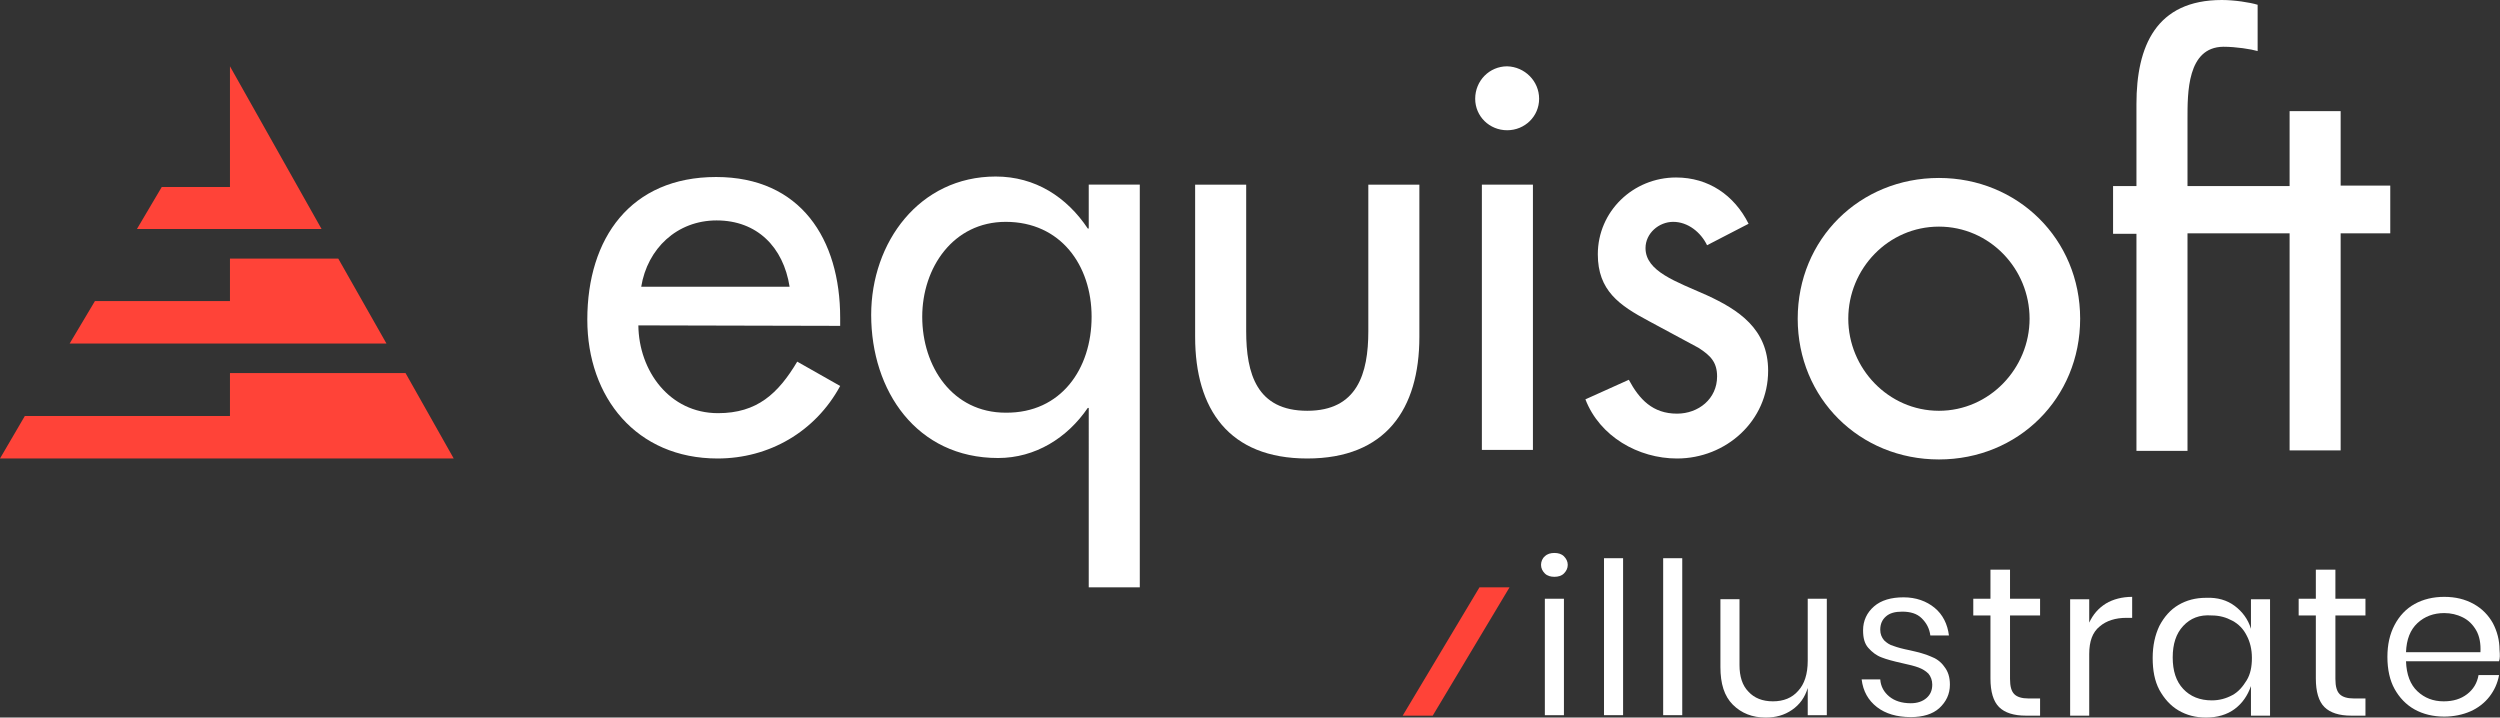 <?xml version="1.0" encoding="utf-8"?>
<!-- Generator: Adobe Illustrator 24.0.3, SVG Export Plug-In . SVG Version: 6.00 Build 0)  -->
<svg version="1.1" id="Calque_1" xmlns="http://www.w3.org/2000/svg" x="0px" y="0px"
     viewBox="0 0 524 150.4" style="enable-background:new 0 0 524 150.4;" xml:space="preserve">
<rect x="0" y="0" width="524" height="150.4" fill="#333333" stroke="none"/>
<style type="text/css">
	.st0{fill:#FF4338;}
	.st1{fill:#FFFFFF;}
	.st2{display:none;}
	.st3{display:inline;fill:#B1B3B5;}
</style>
<title>Equisoft Illustrate Logo</title>
<g id="Layer_1">
	<g>
		<g>
			<polygon class="st0" points="48.2,13.9 48.2,39.2 33.9,39.2 28.7,48 67.4,48 			"/>
			<polygon class="st0" points="48.2,78.2 48.2,87.2 5.2,87.2 0,96.1 95.1,96.1 85,78.2 			"/>
			<polygon class="st0" points="70.9,54.2 48.2,54.2 48.2,63.1 19.9,63.1 14.6,72 81,72 			"/>
		</g>
		<g>
			<polygon class="st0" points="300.3,150 294,150 310.1,123.1 316.4,123.1 			"/>
		</g>
	</g>
	<g>
		<g>
			<path class="st1" d="M165.5,60.1c-1.3-8.3-6.8-13.9-15.3-13.9c-8.3,0-14.5,5.9-15.8,13.9H165.5z M133.8,68.2
				c0.1,9.5,6.5,18.4,16.7,18.4c8.2,0,12.6-4.1,16.6-10.8l9,5.1c-5.2,9.6-14.9,15.2-25.7,15.2c-17,0-27.3-12.8-27.3-29.1
				c0-17.1,9.1-29.9,27-29.9c17.7,0,26,13,26,29.5v1.7L133.8,68.2L133.8,68.2z"/>
			<path class="st1" d="M228.8,66.4c0-10.8-6.5-19.9-18-19.9c-11,0-17.5,9.6-17.5,19.9c0,10.4,6.3,20.1,17.5,20.1
				C222.4,86.6,228.8,77.3,228.8,66.4 M238.9,123.1h-10.7V85.5H228c-4.3,6.3-11,10.5-18.8,10.5c-17.1,0-26.6-14.1-26.6-30
				c0-15.2,10.1-29,26.1-29c8.3,0,14.9,4.3,19.3,10.9h0.2v-9.2h10.7V123.1z"/>
			<path class="st1" d="M261.2,38.7v30.7c0,8.9,2.2,16.7,12.8,16.7c10.5,0,12.8-7.8,12.8-16.7V38.7h10.7v31.9
				c0,15.2-7.1,25.5-23.5,25.5s-23.5-10.3-23.5-25.5V38.7H261.2z"/>
			<path class="st1" d="M357.8,51.4c-1.3-2.7-4-4.9-7.1-4.9c-3,0-5.8,2.4-5.8,5.5c0,4.9,6.4,7,12.9,9.9c6.5,3,12.8,7,12.8,15.8
				c0,10.5-8.8,18.4-19.1,18.4c-8.1,0-16.2-4.6-19.2-12.4l9.1-4.1c2.2,4.1,5,7.1,10.1,7.1c4.5,0,8.4-3.1,8.4-7.8c0-3-1.4-4.4-3.9-6
				l-10.4-5.6c-6.2-3.3-10.7-6.4-10.7-14c0-9,7.4-16.1,16.4-16.1c6.8,0,12.2,3.7,15.2,9.7L357.8,51.4z"/>
			<path class="st1" d="M387.4,66.8c0,10.4,8.4,19.3,19,19.3c10.6,0,19-8.9,19-19.3c0-10.5-8.4-19.3-19-19.3
				C395.8,47.5,387.4,56.3,387.4,66.8 M436,66.8c0,16.7-13,29.5-29.6,29.5s-29.6-12.8-29.6-29.5s13-29.5,29.6-29.5
				C422.9,37.3,436,50.1,436,66.8"/>
			<path class="st1" d="M490.6,39V23.3h-10.7V39h-6.7h-14.7V25c0-5.5-0.1-15.1,7.5-15.2c2.7,0,5.8,0.5,7.2,0.9V1
				c-1.6-0.5-4.9-1-7.5-1c-13.8,0-17.9,9.7-17.9,21.8V39h-4.9v10h4.9v45.5h10.7V48.9h14.7h6.7v45.5h10.7V48.9H501v-10h-10.4V39z"/>
			<rect x="310.6" y="38.7" class="st1" width="10.7" height="55.6"/>
			<path class="st1" d="M322.6,20.7c0,3.7-3,6.6-6.7,6.6s-6.7-2.9-6.7-6.6c0-3.8,3-6.8,6.7-6.8C319.6,14,322.6,17,322.6,20.7"/>
		</g>
		<g>
			<g>
				<path class="st1" d="M323.8,116.6c0.5-0.5,1.2-0.7,2-0.7s1.5,0.2,2,0.7s0.8,1.1,0.8,1.8s-0.3,1.3-0.8,1.8s-1.2,0.7-2,0.7
					s-1.5-0.2-2-0.7s-0.8-1.1-0.8-1.8S323.3,117,323.8,116.6z M327.8,125.5v24.4h-4v-24.4H327.8z"/>
				<path class="st1" d="M340.2,117v32.9h-4V117H340.2z"/>
				<path class="st1" d="M352.6,117v32.9h-4V117H352.6z"/>
				<path class="st1" d="M382.9,125.5v24.4h-4v-5.7c-0.6,2-1.7,3.5-3.3,4.6c-1.6,1.1-3.4,1.6-5.5,1.6c-2.8,0-5.1-0.9-6.9-2.7
					c-1.8-1.8-2.6-4.4-2.6-7.9v-14.2h4v13.8c0,2.4,0.6,4.3,1.9,5.6c1.2,1.3,2.9,2,5.1,2s4-0.7,5.3-2.2c1.3-1.4,2-3.5,2-6.3v-13
					L382.9,125.5L382.9,125.5z"/>
				<path class="st1" d="M405.5,127.4c1.7,1.4,2.7,3.4,3,5.8h-3.9c-0.2-1.5-0.8-2.6-1.8-3.6s-2.4-1.4-4.1-1.4c-1.5,0-2.6,0.3-3.4,1
					c-0.8,0.7-1.2,1.6-1.2,2.8c0,0.9,0.3,1.6,0.8,2.2c0.5,0.5,1.2,1,2,1.2c0.8,0.3,1.9,0.6,3.4,0.9c1.8,0.4,3.3,0.8,4.4,1.3
					c1.1,0.4,2.1,1.1,2.8,2.1c0.8,1,1.2,2.2,1.2,3.8c0,2-0.8,3.6-2.2,4.9s-3.5,1.9-6,1.9c-2.9,0-5.3-0.7-7.1-2.1
					c-1.8-1.4-2.9-3.3-3.2-5.8h3.9c0.1,1.5,0.8,2.7,1.9,3.6s2.6,1.4,4.5,1.4c1.4,0,2.5-0.4,3.3-1.1c0.8-0.7,1.2-1.6,1.2-2.8
					c0-0.9-0.3-1.7-0.8-2.3c-0.6-0.6-1.3-1-2.1-1.3c-0.8-0.3-2-0.6-3.4-0.9c-1.8-0.4-3.3-0.8-4.3-1.2c-1.1-0.4-2-1.1-2.8-2
					s-1.1-2.1-1.1-3.7c0-2,0.8-3.7,2.3-5c1.5-1.3,3.6-1.9,6.2-1.9C401.6,125.2,403.8,126,405.5,127.4z"/>
				<path class="st1" d="M427.6,146.4v3.6h-3c-2.5,0-4.4-0.6-5.6-1.8c-1.2-1.2-1.8-3.2-1.8-6V129h-3.6v-3.5h3.6v-6.1h4.1v6.1h6.3
					v3.5h-6.3v13.3c0,1.6,0.3,2.6,0.9,3.2c0.6,0.6,1.6,0.9,3,0.9H427.6z"/>
				<path class="st1" d="M441.4,126.5c1.5-0.9,3.4-1.4,5.5-1.4v4.4h-1.2c-2.3,0-4.2,0.6-5.6,1.8c-1.5,1.2-2.2,3.1-2.2,5.8V150h-4
					v-24.4h4v4.9C438.7,128.8,439.8,127.5,441.4,126.5z"/>
				<path class="st1" d="M468.4,127c1.6,1.2,2.8,2.8,3.4,4.8v-6.2h4V150h-4v-6.2c-0.7,2-1.8,3.6-3.4,4.8c-1.6,1.2-3.7,1.8-6,1.8
					c-2.2,0-4.1-0.5-5.8-1.5s-3-2.5-4-4.3c-1-1.9-1.4-4.1-1.4-6.7s0.5-4.8,1.4-6.7c1-1.9,2.3-3.4,4-4.4s3.6-1.5,5.8-1.5
					C464.8,125.2,466.8,125.8,468.4,127z M457.6,131.2c-1.5,1.6-2.2,3.8-2.2,6.6c0,2.8,0.7,5,2.2,6.6s3.5,2.4,6,2.4
					c1.6,0,3-0.4,4.3-1.1c1.3-0.7,2.2-1.8,3-3.1c0.8-1.3,1.1-2.9,1.1-4.7c0-1.8-0.4-3.4-1.1-4.7c-0.7-1.4-1.7-2.4-3-3.1
					s-2.7-1.1-4.3-1.1C461,128.8,459.1,129.6,457.6,131.2z"/>
				<path class="st1" d="M495.8,146.4v3.6h-3c-2.5,0-4.4-0.6-5.6-1.8c-1.2-1.2-1.8-3.2-1.8-6V129h-3.6v-3.5h3.6v-6.1h4.1v6.1h6.3
					v3.5h-6.3v13.3c0,1.6,0.3,2.6,0.9,3.2c0.6,0.6,1.6,0.9,3,0.9H495.8z"/>
				<path class="st1" d="M523.8,138.6h-19.5c0.1,2.8,0.9,4.9,2.4,6.3c1.5,1.4,3.3,2.1,5.5,2.1c2,0,3.6-0.5,4.9-1.5
					c1.3-1,2.1-2.3,2.4-4h4.3c-0.3,1.7-1,3.2-2,4.5c-1,1.3-2.4,2.4-4,3.1c-1.6,0.7-3.5,1.1-5.5,1.1c-2.3,0-4.4-0.5-6.2-1.5
					s-3.2-2.5-4.2-4.3c-1-1.8-1.5-4.1-1.5-6.7c0-2.6,0.5-4.8,1.5-6.7s2.4-3.4,4.2-4.4s3.9-1.5,6.2-1.5c2.4,0,4.4,0.5,6.2,1.5
					s3.1,2.4,4,4c0.9,1.7,1.4,3.6,1.4,5.6C524,137.3,524,138,523.8,138.6z M519,132.1c-0.7-1.2-1.6-2.1-2.8-2.7
					c-1.2-0.6-2.5-0.9-3.9-0.9c-2.2,0-4.1,0.7-5.6,2.1c-1.5,1.4-2.3,3.4-2.4,6.1h15.6C520,134.9,519.7,133.3,519,132.1z"/>
			</g>
		</g>
	</g>
</g>
<g id="Zone_Protection" class="st2">
	<path class="st3" d="M0-920.5v95.1h95.1v-95.1H0z M46.8-872.9L1-827.1v-91.7L46.8-872.9z M1.7-919.5h91.7l-45.8,45.8L1.7-919.5z
		 M47.5-872.2l45.8,45.8H1.7L47.5-872.2z M48.3-872.9l45.8-45.8v91.7L48.3-872.9z"/>
	<path class="st3" d="M596.1-920.5v95.1h95.1v-95.1H596.1z M642.9-872.9l-45.8,45.8v-91.7L642.9-872.9z M597.8-919.5h91.7
		l-45.8,45.8L597.8-919.5z M643.6-872.2l45.8,45.8h-91.7L643.6-872.2z M644.3-872.9l45.8-45.8v91.7L644.3-872.9z"/>
	<path class="st3" d="M596.1-1165.6v95.1h95.1v-95.1H596.1z M642.9-1118l-45.8,45.8v-91.7L642.9-1118z M597.8-1164.6h91.7
		l-45.8,45.8L597.8-1164.6z M643.6-1117.3l45.8,45.8h-91.7L643.6-1117.3z M644.3-1118l45.8-45.8v91.7L644.3-1118z"/>
	<path class="st3" d="M0-1165.6v95.1h95.1v-95.1H0z M46.8-1118L1-1072.2v-91.7L46.8-1118z M1.7-1164.6h91.7l-45.8,45.8L1.7-1164.6z
		 M47.5-1117.3l45.8,45.8H1.7L47.5-1117.3z M48.3-1118l45.8-45.8v91.7L48.3-1118z"/>
</g>
</svg>
